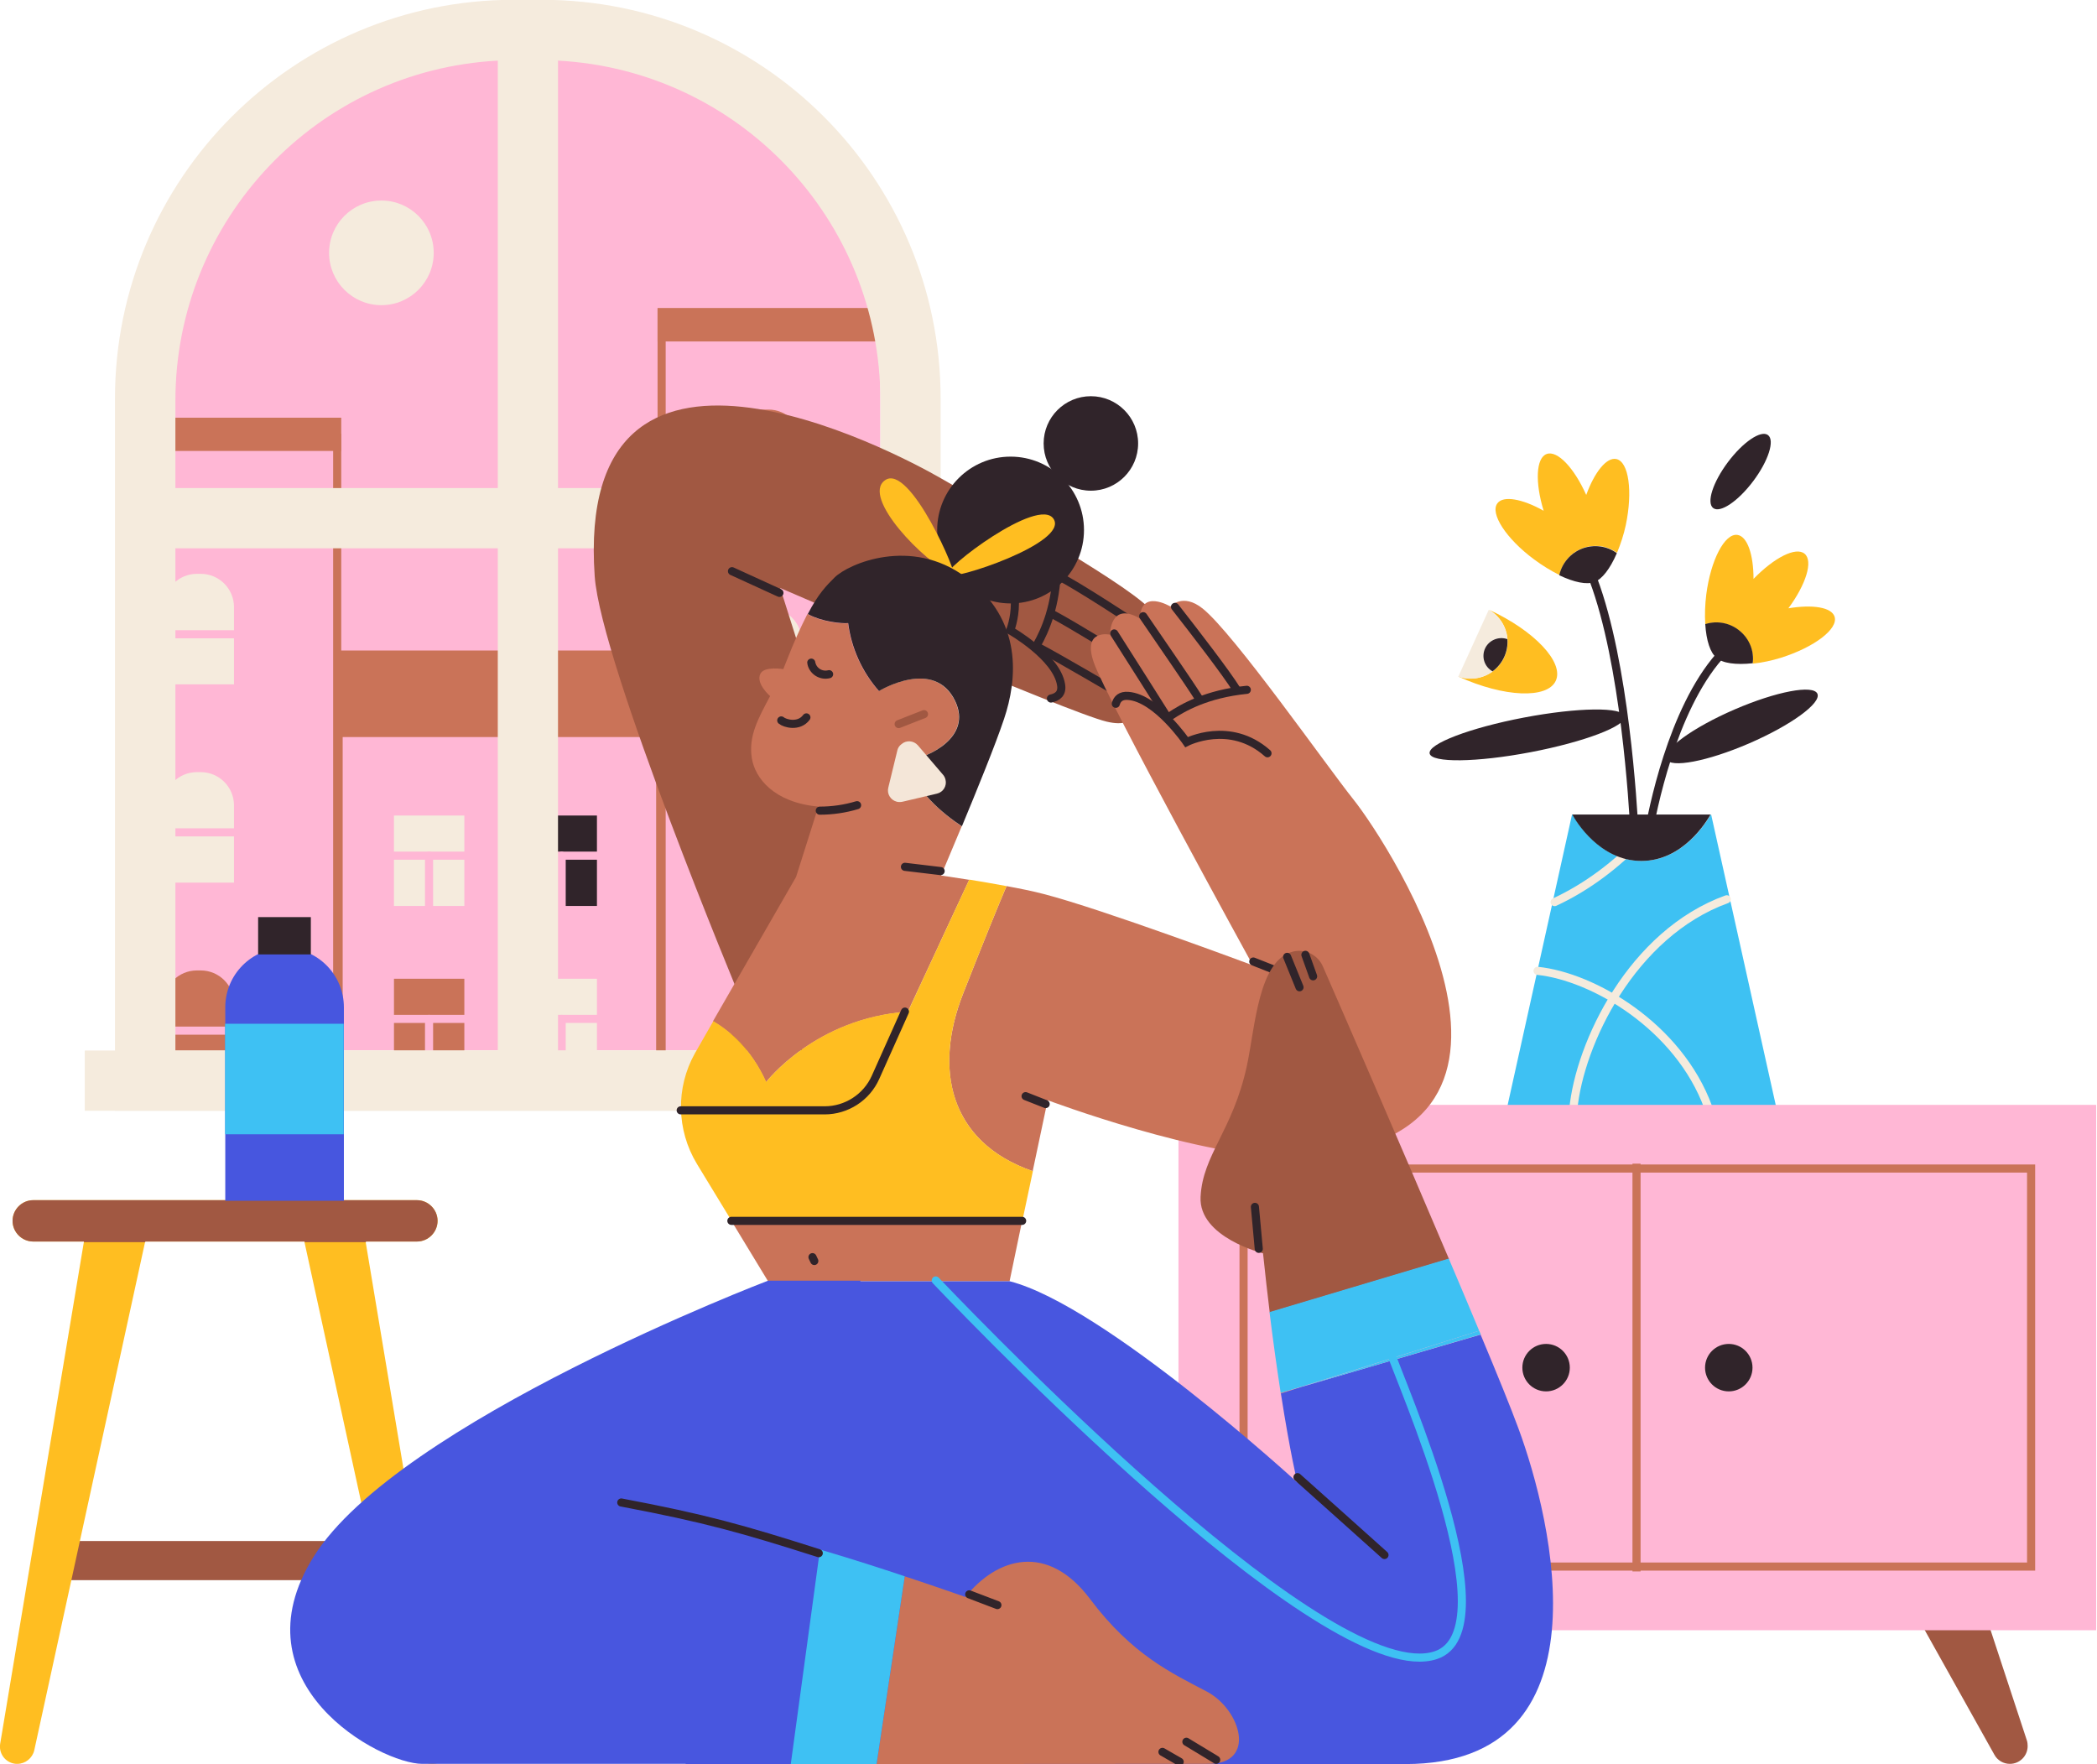 <?xml version="1.0" encoding="utf-8"?>
<!-- Generator: Adobe Illustrator 26.5.0, SVG Export Plug-In . SVG Version: 6.00 Build 0)  -->
<svg version="1.1" id="Capa_1" xmlns="http://www.w3.org/2000/svg" xmlns:xlink="http://www.w3.org/1999/xlink" x="0px" y="0px"
	 viewBox="0 0 1034.2 870.1" style="enable-background:new 0 0 1034.2 870.1;" xml:space="preserve">
<style type="text/css">
	.st0{fill:#FFB7D5;}
	.st1{fill:#CA7358;}
	.st2{fill:none;stroke:#FFB7D5;stroke-width:4;stroke-linecap:round;stroke-linejoin:round;}
	.st3{fill:#F5EBDD;}
	.st4{fill:#30242A;}
	.st5{fill:#A15842;}
	.st6{fill:none;stroke:#30242A;stroke-width:4;stroke-linecap:round;stroke-miterlimit:10;}
	.st7{fill:none;stroke:#30242A;stroke-width:4;stroke-linecap:round;stroke-linejoin:round;}
	.st8{fill:#FFBE21;}
	.st9{fill:#3EC1F3;}
	.st10{fill:none;stroke:#F5EBDD;stroke-width:4;stroke-linecap:round;stroke-miterlimit:10;}
	.st11{fill:none;stroke:#CA7358;stroke-width:4;stroke-miterlimit:10;}
	.st12{fill:#4756DF;}
	.st13{fill:none;stroke:#A15842;stroke-width:4;stroke-linecap:round;stroke-miterlimit:10;}
	.st14{fill:#F4E6D8;}
	.st15{fill:none;}
	.st16{fill:#4856DF;}
	.st17{fill:none;stroke:#3EC1F3;stroke-width:4;stroke-linecap:round;stroke-linejoin:round;}
</style>
<g id="Layer_11">
	<path class="st0" d="M250.7,29.5h19.2c90.7,0,164.3,73.6,164.3,164.3V518l0,0H86.4l0,0V193.8C86.4,103,160,29.5,250.7,29.5z"/>
	<path class="st1" d="M323.6,324.9V523H169V324.9H323.6 M327.6,320.9H165V527h162.5L327.6,320.9L327.6,320.9z"/>
	<rect x="165" y="320.9" class="st1" width="162.5" height="42.6"/>
	<path class="st1" d="M164.3,217.9V524H71.2V217.9H164.3 M168.3,213.9H67.2V528h101.1V213.9z"/>
	<path class="st1" d="M451.1,156v367H328.3V156H451.1 M455.1,152H324.3v375h130.8V152z"/>
	<path class="st1" d="M377.1,202h1.9c9,0,16.4,7.3,16.4,16.4l0,0v38.1l0,0h-34.7l0,0v-38.1C360.7,209.4,368.1,202,377.1,202z"/>
	<line class="st2" x1="356.8" y1="231.8" x2="399.4" y2="231.8"/>
	<path class="st3" d="M377.1,299.8h1.9c9,0,16.4,7.3,16.4,16.4l0,0v38.1l0,0h-34.7l0,0v-38.1C360.7,307.1,368.1,299.8,377.1,299.8
		L377.1,299.8L377.1,299.8z"/>
	<line class="st2" x1="356.8" y1="329.5" x2="399.4" y2="329.5"/>
	<path class="st3" d="M377.1,397.6h1.9c9,0,16.4,7.3,16.4,16.4l0,0v38.1l0,0h-34.7l0,0V414C360.7,404.9,368.1,397.6,377.1,397.6
		L377.1,397.6z"/>
	<line class="st2" x1="356.8" y1="427.3" x2="399.4" y2="427.3"/>
	<path class="st4" d="M377.1,495.3h1.9c9,0,16.4,7.3,16.4,16.4l0,0v35l0,0h-34.7l0,0v-35C360.7,502.6,368.1,495.3,377.1,495.3
		L377.1,495.3z"/>
	<path class="st3" d="M97.1,283H99c9,0,16.4,7.3,16.4,16.4l0,0v38.1l0,0H80.7l0,0v-38.1C80.7,290.4,88.1,283,97.1,283L97.1,283
		L97.1,283z"/>
	<line class="st2" x1="76.8" y1="312.8" x2="119.4" y2="312.8"/>
	<path class="st3" d="M97.1,380.8H99c9,0,16.4,7.3,16.4,16.4l0,0v38.1l0,0H80.7l0,0v-38.1C80.7,388.1,88.1,380.8,97.1,380.8
		L97.1,380.8z"/>
	<line class="st2" x1="76.8" y1="410.5" x2="119.4" y2="410.5"/>
	<path class="st1" d="M97.1,478.6H99c9,0,16.4,7.3,16.4,16.4l0,0v38.1l0,0H80.7l0,0V495C80.7,485.9,88.1,478.6,97.1,478.6
		L97.1,478.6z"/>
	<line class="st2" x1="76.8" y1="508.3" x2="119.4" y2="508.3"/>
	<rect x="324.3" y="152" class="st1" width="130.8" height="16.4"/>
	<rect x="67.2" y="206" class="st1" width="101.1" height="16.4"/>
	<rect x="194.3" y="402.2" class="st3" width="34.7" height="44.6"/>
	<line class="st2" x1="190.3" y1="422" x2="232.9" y2="422"/>
	<line class="st2" x1="211.6" y1="448.8" x2="211.6" y2="422"/>
	<rect x="194.3" y="482.7" class="st1" width="34.7" height="44.6"/>
	<line class="st2" x1="190.3" y1="502.5" x2="232.9" y2="502.5"/>
	<line class="st2" x1="211.6" y1="529.3" x2="211.6" y2="502.5"/>
	<rect x="259.7" y="402.2" class="st4" width="34.7" height="44.6"/>
	<line class="st2" x1="255.7" y1="422" x2="298.3" y2="422"/>
	<line class="st2" x1="277" y1="448.8" x2="277" y2="422"/>
	<rect x="259.7" y="482.7" class="st3" width="34.7" height="44.6"/>
	<line class="st2" x1="255.7" y1="502.5" x2="298.3" y2="502.5"/>
	<line class="st2" x1="277" y1="529.3" x2="277" y2="502.5"/>
	<circle class="st3" cx="188.1" cy="124.7" r="25.8"/>
	<rect x="41.8" y="518.1" class="st3" width="437" height="29.7"/>
	<path class="st3" d="M267.2-0.1h-13.8C144.8-0.1,56.7,88,56.7,196.6v351.2h407.2V196.6C463.9,88,375.9-0.1,267.2-0.1z M245.5,518.1
		h-159V270.4h159V518.1z M245.5,240.7h-159v-43c0-89.3,69.8-163,159-167.8V240.7z M434.2,518.1h-159V270.4h159V518.1z M434.2,240.7
		h-159V29.9c89.2,4.8,159,78.5,159,167.8V240.7z"/>
	<path class="st5" d="M365,492c0,0-68.7-164.8-71.7-207.8c-10.1-144.6,146.8-62.2,171.3-48c17.9,10.4,87.9,49.5,101.9,63.5
		c9,9,2.7,15.7,2.7,15.7s10.5,13.8-4.3,15.4c10.5,13.8-6.2,15.7-6.2,15.7s4.5,13.5-12.9,9.4c-18.8-4.4-161-65.9-161-65.9
		s31.8,100.3,41.7,132.1L365,492z"/>
	<path class="st6" d="M518.3,344.5c3.4-0.7,5.7-2.6,5-6.8c-2.2-13.8-25.1-26.8-25.1-26.8s9.2-22.2-8.9-39.3"/>
	<path class="st6" d="M558.5,345.8c-8.2-4.8-38.5-22.5-45.7-26.2"/>
	<path class="st6" d="M565.2,330.4c-10.3-6.2-35.5-21.8-45.8-27.3"/>
	<path class="st6" d="M569,313.5c-13-8.6-37.5-24.6-47.2-29.5"/>
	<path class="st6" d="M511.6,317.7c3.5-6.3,9.4-18.7,9.7-38.6"/>
	<line class="st7" x1="384.4" y1="292.4" x2="361" y2="281.7"/>
	<rect x="27.6" y="760" class="st5" width="166.6" height="19.3"/>
	<path class="st8" d="M221.6,860l-41.3-247.7h25.3c5.6,0,10.2-4.6,10.2-10.2s-4.6-10.2-10.2-10.2H16.4c-5.6,0-10.2,4.6-10.2,10.2
		s4.6,10.2,10.2,10.2h25L0.1,859.9c-0.8,4.7,2.3,9.1,7,9.9c0.5,0.1,1,0.1,1.4,0.1l0,0c4,0,7.5-2.8,8.4-6.7l54.7-250.9h78.5
		l54.7,250.9c0.9,3.9,4.3,6.7,8.4,6.7l0,0c4.7,0,8.6-3.8,8.6-8.5C221.7,860.9,221.7,860.4,221.6,860z"/>
	<path class="st5" d="M205.6,612.3c5.6,0,10.2-4.6,10.2-10.2s-4.6-10.2-10.2-10.2H16.4c-5.6,0-10.2,4.6-10.2,10.2
		s4.6,10.2,10.2,10.2h25v0.3h30.2l0.1-0.3h78.5l0.1,0.3h30.2v-0.3H205.6z"/>
	<path class="st9" d="M843.9,401.7h-0.2c-1.8,3.2-13.5,22.9-34.1,22.9s-32.3-19.7-34.1-22.9h-0.2l-32.1,144.8h132.9L843.9,401.7z"/>
	<path class="st10" d="M758.3,478.8c27.2,2.8,69.5,27.2,84.2,67.4"/>
	<path class="st10" d="M775.9,547.3c3.1-32.8,29-86.9,75.7-103.8"/>
	<path class="st10" d="M809,414c-11.5,12.1-25.9,23.3-42.3,30.9"/>
	<path class="st4" d="M809.5,424.6c20.6,0,32.3-19.7,34.1-22.9h-68.2C777.2,405,788.9,424.6,809.5,424.6z"/>
	<path class="st5" d="M622.3,869.9L622.3,869.9c-4.9,0-8.8-3.9-8.8-8.8c0-0.9,0.1-1.9,0.4-2.8l27.6-83.9c1.2-3.6,4.6-6,8.3-6h19.3
		c4.9,0,8.8,3.9,8.8,8.8c0,1.5-0.4,3-1.1,4.3l-46.9,83.9C628.4,868.2,625.4,869.9,622.3,869.9z"/>
	<path class="st5" d="M991.2,869.9L991.2,869.9c4.9,0,8.8-3.9,8.8-8.8c0-0.9-0.1-1.9-0.4-2.8L972,774.4c-1.2-3.6-4.6-6-8.3-6h-19.3
		c-4.9,0-8.8,3.9-8.8,8.8c0,1.5,0.4,3,1.1,4.3l46.9,83.9C985.1,868.2,988.1,869.9,991.2,869.9z"/>
	<rect x="581.2" y="544.9" class="st0" width="452.6" height="259.1"/>
	<path class="st1" d="M999.7,578.3v192.3H615.3V578.3H999.7 M1003.7,574.3H611.3v200.3h392.4V574.3z"/>
	<line class="st11" x1="807.1" y1="573.9" x2="807.1" y2="775"/>
	<circle class="st4" cx="852.6" cy="674.5" r="11.7"/>
	<circle class="st4" cx="762.5" cy="674.5" r="11.7"/>
	<path class="st12" d="M140.3,467.5L140.3,467.5c16.2,0,29.3,13.1,29.3,29.3l0,0v95.4l0,0h-58.5l0,0v-95.4
		C111.1,480.6,124.2,467.5,140.3,467.5z"/>
	<rect x="111" y="504.9" class="st9" width="58.5" height="54.5"/>
	<rect x="127.3" y="452.3" class="st4" width="26" height="18.4"/>
	<circle class="st4" cx="498.4" cy="261.4" r="36.2"/>
	<path class="st8" d="M470.3,283.8c2.9,1.3-21.6-56-33.9-46.9C424.8,245.3,455.6,277.1,470.3,283.8z"/>
	<path class="st8" d="M467.1,283.7c2.4,3,60.2-16,52.5-27.8C512.2,244.6,464.7,280.7,467.1,283.7z"/>
	<circle class="st4" cx="538" cy="218.7" r="23.3"/>
	<polygon class="st1" points="378.8,631.9 497.9,631.9 504.1,602.1 360.7,602.1 	"/>
	<path class="st1" d="M377.8,533.7c0,0,24.3-31.7,69.9-34.7l30.3-65.1c-8.1-1.3-13.9-2.1-13.9-2.1c1.2-2.9,5.3-12.5,10.2-24.3
		c-8.9-5.9-23.5-17.6-26.9-32.3c10.7-1.6,32-11.7,23.6-29.4c-10.3-21.7-37.6-5-37.6-5c-8.3-9.4-13.6-21-15.2-33.4
		c-3.3,0.3-12.8-0.7-19.5-4.3l-0.5-0.3c-3.6,7.1-6.8,14.3-9.7,21.7c-0.8,1.9-1.5,3.7-2.2,5.5c0,0-9.4-1.6-11.3,2.3
		c-2.4,4.8,4.8,11,4.8,11c-5.7,10.8-10.8,19.6-9,30.7c1.6,9.8,10.9,21.8,32.8,23.8l-11,34.7l-41,71.2
		C359.7,508.4,370.5,517.4,377.8,533.7z"/>
	<path class="st1" d="M667.5,394.3c-12.9-16.1-59-81.9-74.4-94.2c-9.9-7.9-15.9-1-15.9-1s-14.9-8.9-14.9,6
		c-14.9-8.9-14.9,7.9-14.9,7.9s-13.9-3-7.9,13.9c6.4,18.2,78.4,149.2,78.4,149.2s-74.4-27.8-103.2-35.2c-5.3-1.4-11.8-2.7-18.3-3.9
		c-4.2,9.9-10.8,26-21.4,53c-14.4,36.5-7.4,73.1,34.3,87.6l7.4-35c0,0,77,28.9,120,27.8C782.5,566.4,685.3,416.6,667.5,394.3z"/>
	<path class="st4" d="M418.3,307.3c1.6,12.4,6.9,24.1,15.2,33.5c0,0,27.3-16.7,37.6,5c8.4,17.7-12.9,27.8-23.6,29.4
		c3.4,14.7,17.9,26.4,26.9,32.3c7.3-17.6,16.5-40.1,20.8-53c6.4-19.1,9.7-48.6-19-69.9c-26.8-19.9-57.6-6.7-64.6,0.2
		c-4.1,4.1-8,8-13.2,18l0.5,0.3C405.5,306.6,415,307.6,418.3,307.3z"/>
	<path class="st8" d="M475,490c10.6-26.9,17.2-43.1,21.4-53c-6.4-1.2-12.9-2.3-18.4-3.2l-30.2,65.1c-45.6,3-69.9,34.7-69.9,34.7
		c-7.3-16.3-18.1-25.3-26.1-30l-9.1,15.9c-9.5,17-9.1,37.8,1,54.5l17.1,28.1h143.4l5.2-24.5C467.6,563.1,460.6,526.6,475,490z"/>
	<path class="st6" d="M404.3,399.8c6.2,0,12.4-0.9,18.4-2.7"/>
	<path class="st6" d="M550.3,347.1c0.7-2.5,2.5-4.2,6.1-3.9c13.9,1,28.8,22.8,28.8,22.8s21.3-11,39.9,5.5"/>
	<path class="st6" d="M549.5,312.4c7.8,12.2,22.2,35,25.8,40.7"/>
	<path class="st6" d="M563.8,303.9c8,11.8,22,31.9,27.3,40.3"/>
	<path class="st6" d="M579.5,299.3c10,12.8,25.3,32.6,30.5,41"/>
	<path class="st6" d="M577.2,353.1c6-4,17.8-10.9,37.7-12.9"/>
	<line class="st6" x1="463.9" y1="429.6" x2="446.3" y2="427.5"/>
	<line class="st6" x1="401.6" y1="621.9" x2="400.7" y2="620"/>
	<line class="st6" x1="515.7" y1="544.5" x2="505.8" y2="540.6"/>
	<line class="st6" x1="640.7" y1="483.1" x2="618.1" y2="474.2"/>
	<line class="st7" x1="504.1" y1="602.1" x2="360.7" y2="602.1"/>
	<path class="st7" d="M446.3,498.9l-14.5,32.4c-4.4,9.9-14.3,16.3-25.1,16.3h-71"/>
	<path class="st6" d="M385.3,355.3c1.7,1.5,8.7,3.5,12.4-1.5"/>
	<line class="st13" x1="455.7" y1="352.2" x2="443.2" y2="357.1"/>
	<path class="st7" d="M408.9,332.5c-3.9,1-7.8-1.4-8.7-5.2c0-0.1-0.1-0.3-0.1-0.5"/>
	<path class="st14" d="M442.6,369.9l-4.5,18.5c-0.8,3.1,1.1,6.2,4.2,7c0.9,0.2,1.8,0.2,2.8,0l17-4c3.1-0.7,5-3.9,4.2-6.9
		c-0.2-0.9-0.6-1.7-1.2-2.4l-12.4-14.5c-2.1-2.4-5.7-2.7-8.1-0.6C443.5,367.8,442.9,368.8,442.6,369.9z"/>
	<line class="st15" x1="293.6" y1="806.4" x2="293.6" y2="806.4"/>
	<path class="st7" d="M480.8,800.9c-9.9-11.9-44.4-55-44.4-55"/>
	<path class="st16" d="M748.8,704.3c-3.6-9.8-10.3-26.3-18.6-46.1L641.8,684l-10.1,3.2c4.6,29.5,8.1,43.9,8.1,43.9
		s-95.2-87.3-141.8-99.2H378.8L338.1,870h355.1C794.5,869.9,765.7,749.9,748.8,704.3z"/>
	<path class="st5" d="M652.5,476.8c-2.4-5.7-8.4-8.8-14.4-7.6c-17.6,3.9-19,37.3-23.2,56.6c-6.9,31.8-21.8,43.7-22.8,64.5
		c-1,20,30.8,27.8,30.8,27.8c1.1,10.5,2.2,20.2,3.3,29.2l88.4-26.4C690.3,563.6,661.6,497.6,652.5,476.8z"/>
	<path class="st5" d="M631.6,687v0.2l10.1-3.2L631.6,687z"/>
	<path class="st9" d="M730.3,658.1c-0.3-0.6-0.5-1.2-0.8-1.8L641.8,684L730.3,658.1z"/>
	<path class="st9" d="M729.5,656.3c-4.6-11.1-9.7-23.1-15-35.6l-88.4,26.4c1.9,15.4,3.8,28.7,5.5,39.8l10.2-3L729.5,656.3z"/>
	<path class="st17" d="M461.5,631.5c31.7,33.2,195.6,201.8,246.6,184.8c37.2-12.4-17.6-134.7-22.8-150.8"/>
	<path class="st7" d="M682.8,766.9c-11.5-10.3-32-28.7-42.9-38.4"/>
	<line class="st7" x1="618.9" y1="595.2" x2="620.8" y2="615.9"/>
	<line class="st7" x1="643.8" y1="470.9" x2="647.6" y2="481.5"/>
	<line class="st7" x1="634.8" y1="471.9" x2="640.9" y2="486.9"/>
	<path class="st16" d="M404.3,764.1l-0.6-0.2l20.7-132.3h-45.6c0,0-182.5,69.6-224.1,136.1c-39.4,62.8,32.7,102.2,53.6,102.2H390
		L404.3,764.1z"/>
	<path class="st1" d="M596.1,869.9c23.8,0,15.9-26.8-1-35.7s-36.7-17.9-57.5-45.6s-45.6-20.8-61.5-1c0,0-12.1-4.3-29.9-10.2
		L432.3,870L596.1,869.9z"/>
	<path class="st9" d="M406.1,764.7l-1.7-0.5L390,870h42.3l13.9-92.6C434.6,773.5,420.6,769,406.1,764.7z"/>
	<line class="st7" x1="585.1" y1="859" x2="599.8" y2="867.9"/>
	<path class="st7" d="M306.4,741c41.7,7.9,59.7,13,97.4,25"/>
	<line class="st7" x1="573.3" y1="864" x2="581.8" y2="868.9"/>
	<line class="st7" x1="478" y1="786.3" x2="491.9" y2="791.6"/>
	<path class="st6" d="M812.7,412.6c2.1-12.5,11.8-62.2,35.3-89"/>
	
		<ellipse transform="matrix(0.918 -0.397 0.397 0.918 -71.719 370.235)" class="st4" cx="858.9" cy="358.4" rx="40.6" ry="9.1"/>
	
		<ellipse transform="matrix(0.6 -0.8 0.8 0.6 157.394 779.794)" class="st4" cx="858.4" cy="232.5" rx="22.5" ry="7.8"/>
	<path class="st8" d="M904.8,304.2c-1.4-4.7-10.8-6.2-22.8-4.2c8.7-11.8,12.3-23.3,8-26.9s-15,1.9-25.2,12.4c0-12.1-3.1-21.1-8-21.7
		c-6.2-0.8-13.1,12.3-15.3,29.4c-0.6,4.9-0.8,9.8-0.5,14.7c9.5-3,19.7,2.3,22.7,11.9c0.8,2.4,1,5,0.7,7.5c4.7-0.5,9.4-1.5,13.9-2.9
		C894.8,319.2,906.6,310.2,904.8,304.2z"/>
	<path class="st4" d="M858.1,311.2c-4.7-4-11.2-5.3-17.1-3.4c0.5,8.1,2.5,14.3,5.6,16.6c2.8,2.7,9.5,3.6,17.8,2.7
		C865.2,321.1,862.8,315.1,858.1,311.2z"/>
	<path class="st6" d="M806.1,411c-0.7-14.2-4.8-84-20.3-125.2"/>
	
		<ellipse transform="matrix(0.982 -0.187 0.187 0.982 -54.52 147.46)" class="st4" cx="753.5" cy="362.4" rx="49" ry="8.7"/>
	<path class="st8" d="M797.2,226.4c-4.8-1.1-10.8,6.4-14.9,17.7c-6-13.4-14.2-22.1-19.5-20.2s-5.8,14-1.5,28
		c-10.5-5.9-19.9-7.6-22.8-3.7c-3.8,5,4.3,17.5,18.1,27.7c3.9,2.9,8.1,5.5,12.5,7.7c2.1-9.8,11.7-16,21.5-14c2.5,0.5,4.8,1.6,6.9,3
		c1.8-4.4,3.3-8.9,4.3-13.6C805.3,242.4,803.3,227.8,797.2,226.4z"/>
	<path class="st4" d="M780.4,270.5c-5.8,2.2-10.1,7.2-11.4,13.2c7.3,3.5,13.7,4.8,17.3,3.3c3.7-1.2,7.8-6.5,11.1-14.2
		C792.5,269.2,786.1,268.4,780.4,270.5z"/>
	<path class="st8" d="M734.3,300.7L734.3,300.7c8.2,4.7,11.5,14.8,7.6,23.4c-3.9,8.5-13.7,12.7-22.6,9.5v0.1
		c22.4,10.2,43.9,11.1,48,2S756.7,311,734.3,300.7z"/>
	<path class="st3" d="M736.1,331.2c-4.2-2.4-5.8-7.7-3.4-12c2.1-3.8,6.7-5.5,10.7-4c-0.5-6-3.9-11.4-9.2-14.4l-15,32.9
		C724.9,335.7,731.2,334.7,736.1,331.2z"/>
	<path class="st4" d="M732.4,319.8c-1.9,4.2-0.3,9.1,3.7,11.3c5-3.7,7.8-9.7,7.3-15.9C739.1,313.7,734.3,315.7,732.4,319.8z"/>
</g>
</svg>
